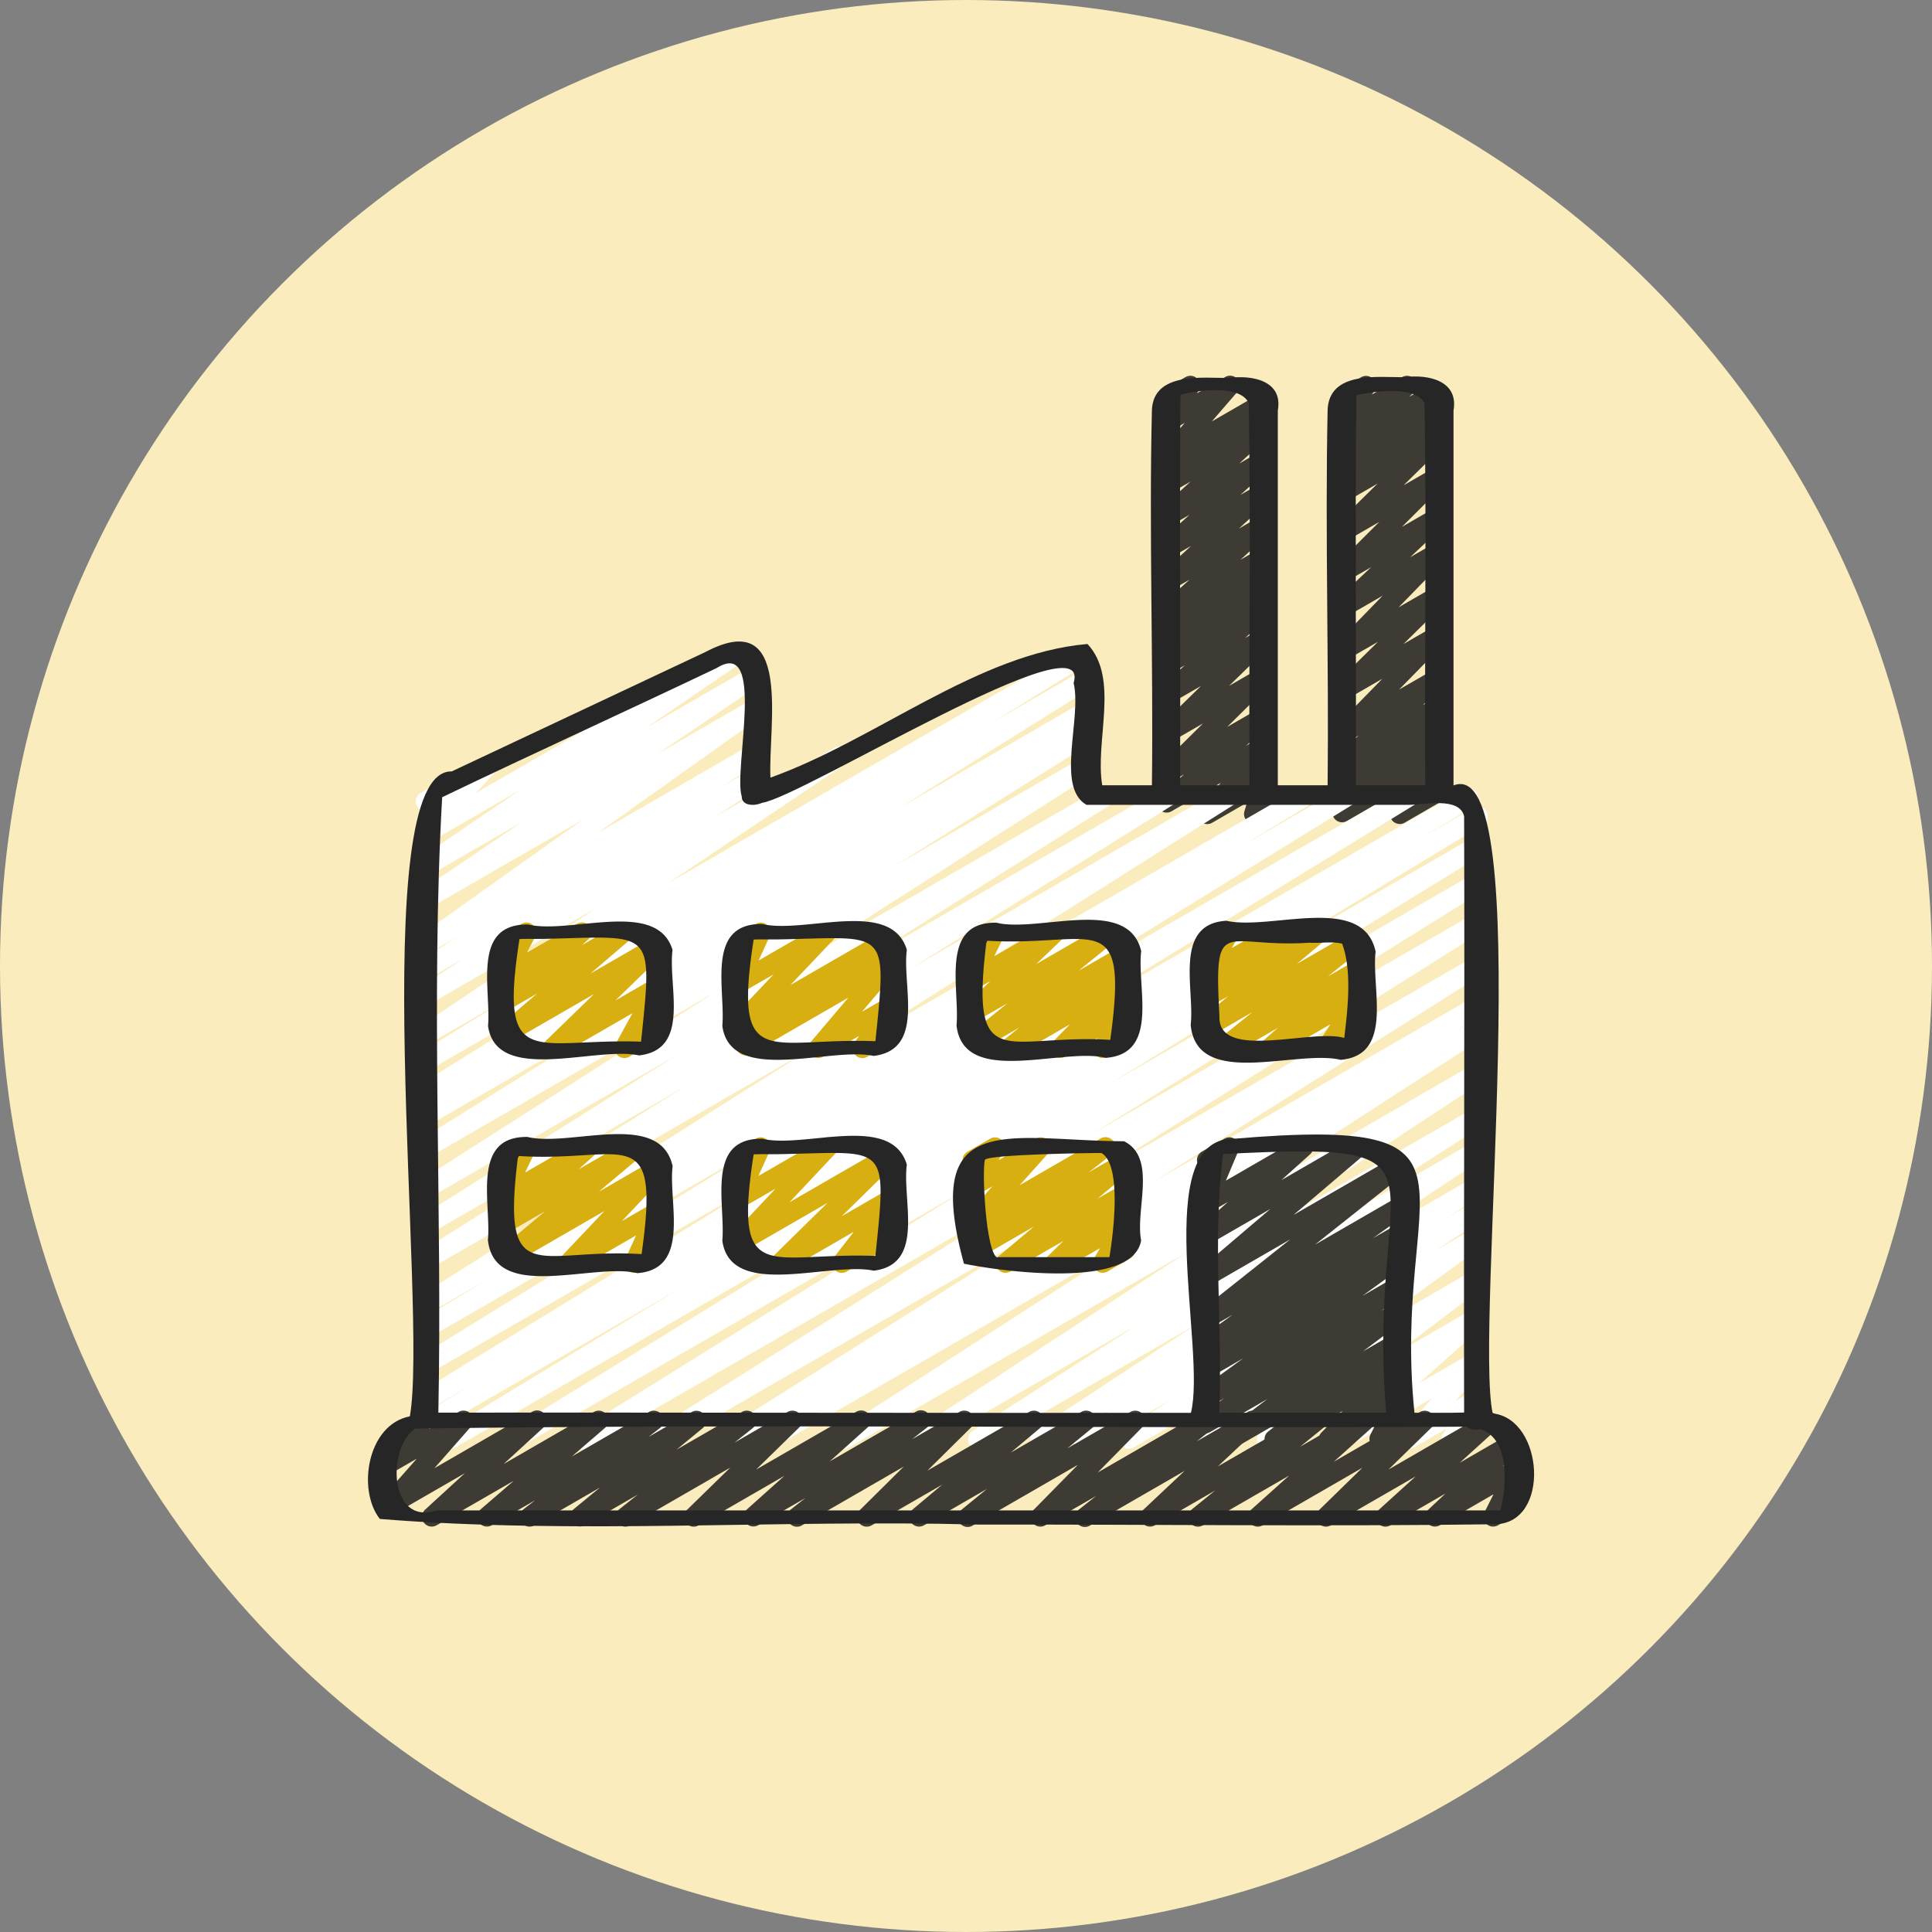 <svg xmlns="http://www.w3.org/2000/svg" width="74" height="74" fill="none" viewBox="0 0 74 74"><rect x="0" y="0" width="74" height="74" fill="#808080" stroke="none"/><circle cx="37" cy="37" r="37" fill="#FAECBC"/><g clip-path="url(#a)"><path fill="#3D3B33" d="M46.24 31.564a.374.374 0 0 1-.287-.614l.807-.966-1.889 1.09a.373.373 0 0 1-.49-.105.375.375 0 0 1 .056-.499l.919-.812-.485.28a.373.373 0 0 1-.45-.59l1.655-1.637-1.204.695a.374.374 0 0 1-.448-.59l1.577-1.542-1.129.652a.374.374 0 0 1-.435-.604l.947-.84-.512.296a.373.373 0 0 1-.423-.613l.288-.236a.375.375 0 0 1-.296-.654l.697-.601-.265.153a.374.374 0 0 1-.438-.6l1.127-1.025-.69.397a.374.374 0 0 1-.44-.599l1.19-1.09-.75.432a.374.374 0 0 1-.438-.6l1.125-1.023-.686.396a.37.37 0 0 1-.488-.102.376.376 0 0 1 .048-.498l1.168-1.07-.729.421a.374.374 0 0 1-.427-.61l.426-.358a.373.373 0 0 1-.47-.57l.978-1.13-.507.292a.373.373 0 0 1-.5-.527l.223-.343a.375.375 0 0 1-.057-.675l.868-.5a.373.373 0 0 1 .5.527l-.06.092 1.075-.62a.373.373 0 0 1 .47.569l-.976 1.13 1.771-1.023a.374.374 0 0 1 .427.61l-.425.359.006-.003a.373.373 0 0 1 .44.6l-1.17 1.07.732-.422a.373.373 0 0 1 .438.6l-1.125 1.024.69-.398a.373.373 0 0 1 .44.6l-1.188 1.087.749-.431a.374.374 0 0 1 .438.6l-1.126 1.025.69-.399a.37.37 0 0 1 .492.107.375.375 0 0 1-.061.5l-.7.604.27-.155a.374.374 0 0 1 .423.612l-.286.235a.374.374 0 0 1 .3.65l-.95.842.515-.297a.374.374 0 0 1 .448.59l-1.577 1.541 1.131-.653a.374.374 0 0 1 .45.59l-1.654 1.637 1.206-.696a.375.375 0 0 1 .434.604l-.919.813.486-.28a.373.373 0 0 1 .474.562l-.807.967.335-.194a.375.375 0 0 1 .545.432l-.176.581a.375.375 0 0 1 .007.652l-.378.218a.375.375 0 0 1-.545-.433l.1-.329-1.338.772a.37.37 0 0 1-.187.05M53.612 31.56a.373.373 0 0 1-.308-.584l.585-.857-2.288 1.321a.373.373 0 0 1-.422-.614l.254-.205a.374.374 0 0 1-.262-.657l.619-.53-.189.11a.375.375 0 0 1-.434-.604l.878-.773-.444.256a.374.374 0 0 1-.455-.584l1.8-1.84-1.346.777a.374.374 0 0 1-.448-.59l1.626-1.603-1.177.679a.374.374 0 0 1-.455-.584l1.814-1.862-1.359.785a.375.375 0 0 1-.443-.596l1.36-1.28-.917.529a.37.37 0 0 1-.483-.097.37.37 0 0 1 .032-.491l1.678-1.674-1.227.708a.373.373 0 0 1-.449-.59l1.61-1.586-1.16.67a.373.373 0 0 1-.425-.613l.288-.235a.36.36 0 0 1-.358-.158.374.374 0 0 1 .07-.502l.247-.203a.373.373 0 0 1-.266-.645l.283-.268a.374.374 0 0 1-.342-.574l.235-.369a.373.373 0 0 1-.066-.678l.868-.501a.374.374 0 0 1 .503.524l-.088.138 1.146-.662a.373.373 0 0 1 .444.595l-.166.157.798-.461a.373.373 0 0 1 .424.612l-.148.121a.374.374 0 0 1 .296.659l-.287.235a.374.374 0 0 1 .313.636l-1.61 1.586 1.164-.67a.37.37 0 0 1 .483.096.37.37 0 0 1-.032.491l-1.679 1.675 1.23-.71a.374.374 0 0 1 .443.596l-1.358 1.278.917-.528a.373.373 0 0 1 .455.584l-1.814 1.862 1.362-.787a.373.373 0 0 1 .449.59l-1.625 1.603 1.178-.68a.374.374 0 0 1 .454.585l-1.8 1.84 1.349-.778a.374.374 0 0 1 .434.604l-.877.771.444-.256a.375.375 0 0 1 .43.608l-.62.528.191-.109a.373.373 0 0 1 .423.614l-.254.205a.35.35 0 0 1 .294.119.37.37 0 0 1 .034.465l-.586.856.092-.052a.37.37 0 0 1 .511.137.373.373 0 0 1-.137.51l-1.517.877a.37.37 0 0 1-.187.05z"/><path fill="#fff" d="M17.225 55.504a.375.375 0 0 1-.194-.694l9.11-5.519-9.688 5.593a.373.373 0 0 1-.38-.645l2.164-1.298-1.784 1.03a.373.373 0 0 1-.383-.642L30 44.781l-13.547 7.821a.375.375 0 0 1-.384-.642l13.182-8.122-12.798 7.388a.374.374 0 0 1-.38-.644l2.746-1.662-2.366 1.365a.375.375 0 0 1-.387-.64l15.007-9.482-14.62 8.442a.374.374 0 0 1-.385-.64l10.14-6.331-9.755 5.63a.375.375 0 0 1-.387-.64l9.864-6.218-9.478 5.472a.375.375 0 0 1-.389-.639l11.36-7.257-10.971 6.334a.375.375 0 0 1-.386-.64l7.611-4.764-7.225 4.171a.373.373 0 0 1-.51-.132.375.375 0 0 1 .127-.511l.543-.331-.16.092a.373.373 0 0 1-.386-.641l7.417-4.638-7.032 4.059a.375.375 0 0 1-.383-.643l3.653-2.255-3.27 1.887a.374.374 0 0 1-.396-.634l6.782-4.558-6.385 3.687a.373.373 0 0 1-.393-.636l1.727-1.134-1.335.77a.374.374 0 0 1-.392-.636l1.45-.948-1.058.61a.375.375 0 0 1-.403-.63l6.267-4.461-5.864 3.384a.374.374 0 0 1-.396-.633l3.976-2.69-3.58 2.066a.374.374 0 0 1-.397-.633l3.858-2.63-3.46 1.998a.373.373 0 0 1-.462-.577l.75-.807-.25.142a.373.373 0 0 1-.51-.136.373.373 0 0 1 .136-.511l2.401-1.387a.373.373 0 0 1 .461.578l-.749.807 9.972-5.757a.373.373 0 0 1 .397.632l-3.861 2.634 4.008-2.315a.373.373 0 0 1 .396.633l-3.975 2.69 3.58-2.066a.374.374 0 0 1 .404.628l-6.269 4.463 5.864-3.385a.373.373 0 0 1 .392.636l-1.449.949 1.057-.61a.373.373 0 0 1 .393.636l-1.725 1.132 4.556-2.63a.374.374 0 0 1 .396.634l-6.785 4.56 15.653-9.037a.37.37 0 0 1 .509.131.376.376 0 0 1-.125.511l-3.656 2.257 3.5-2.02a.373.373 0 0 1 .385.641l-7.417 4.639 7.038-4.063a.37.37 0 0 1 .508.132.375.375 0 0 1-.126.511l-.53.325.152-.088a.374.374 0 0 1 .386.641l-7.618 4.768 7.238-4.179a.374.374 0 0 1 .389.639L30.506 36.9l11.696-6.752a.373.373 0 0 1 .386.64l-9.862 6.218 11.878-6.857a.374.374 0 0 1 .385.64l-10.142 6.332 12.077-6.972a.375.375 0 0 1 .387.64l-15.006 9.482 17.531-10.121a.373.373 0 0 1 .38.644l-2.73 1.652 3.978-2.295a.375.375 0 0 1 .384.642L38.66 38.92l15.188-8.768a.374.374 0 0 1 .383.642l-13.932 8.548 15.75-9.092a.374.374 0 0 1 .38.645l-2.138 1.283 2.128-1.23a.373.373 0 0 1 .381.645l-9.13 5.531 8.75-5.052a.374.374 0 0 1 .383.642l-14.313 8.81 13.932-8.043a.374.374 0 0 1 .384.642l-14.967 9.31 14.585-8.42a.374.374 0 0 1 .387.64l-14.976 9.431 14.591-8.423a.374.374 0 0 1 .387.64l-12.633 7.97L56.428 38.2a.374.374 0 0 1 .382.643l-1.237.755.856-.493a.375.375 0 0 1 .39.638l-11.693 7.551 11.305-6.527a.373.373 0 0 1 .392.637l-10.426 6.84 10.036-5.794a.374.374 0 0 1 .39.638l-6.277 4.044 5.888-3.4a.373.373 0 0 1 .506.127.375.375 0 0 1-.112.51l-6.219 4.097 5.828-3.364a.374.374 0 0 1 .389.639l-1.425.913 1.037-.599a.375.375 0 0 1 .392.637l-1.866 1.217 1.476-.852a.373.373 0 0 1 .407.626l-4.885 3.55 4.48-2.585a.374.374 0 0 1 .413.621l-3.37 2.56 2.958-1.708a.373.373 0 0 1 .436.603l-2.525 2.255 2.09-1.206a.372.372 0 0 1 .467.57l-1.152 1.31.687-.395a.37.37 0 0 1 .46.068c.118.128.134.321.036.465l-.24.355a.373.373 0 0 1 .119.691l-1.042.601a.373.373 0 0 1-.497-.534l.126-.184-1.246.719a.373.373 0 0 1-.467-.57l1.151-1.31-3.26 1.882a.374.374 0 0 1-.436-.603l2.526-2.255-4.953 2.859a.373.373 0 0 1-.414-.621l3.37-2.559-5.51 3.181a.374.374 0 0 1-.408-.625l4.885-3.551-7.237 4.178a.375.375 0 0 1-.392-.637l1.866-1.217-3.214 1.855a.374.374 0 0 1-.389-.639l1.429-.915-2.693 1.554a.375.375 0 0 1-.393-.637l6.216-4.095-8.198 4.732a.374.374 0 0 1-.39-.638l6.27-4.038-8.104 4.678a.374.374 0 0 1-.392-.636l10.428-6.842-12.955 7.48a.374.374 0 0 1-.39-.638l11.694-7.553-14.188 8.191a.374.374 0 0 1-.382-.643l1.237-.755-2.423 1.398a.375.375 0 0 1-.387-.64l12.638-7.973-14.922 8.615a.374.374 0 0 1-.387-.64l14.981-9.436-17.454 10.077a.373.373 0 0 1-.384-.642l14.964-9.307-17.236 9.95a.373.373 0 0 1-.383-.642l14.309-8.807-16.37 9.451a.4.4 0 0 1-.187.05z"/><path fill="#D8AF11" d="M38.518 48.752a.373.373 0 0 1-.24-.66l1.328-1.115-2.165 1.25a.373.373 0 0 1-.417-.618l.863-.674-.495.285a.374.374 0 0 1-.465-.573l1.086-1.21-.621.359a.372.372 0 0 1-.509-.514l.283-.478a.373.373 0 0 1-.108-.69l.868-.5a.374.374 0 0 1 .508.514l-.182.307 1.424-.822a.373.373 0 0 1 .465.572l-1.087 1.211 3.091-1.784a.373.373 0 0 1 .417.618l-.86.673 1.237-.715a.374.374 0 0 1 .427.61l-1.33 1.116.92-.53a.374.374 0 0 1 .447.591l-.596.579.148-.085a.374.374 0 0 1 .512.51l-.303.528a.373.373 0 0 1 .126.693l-.868.5a.373.373 0 0 1-.511-.508l.218-.383-1.543.891a.373.373 0 0 1-.448-.591l.596-.58-2.03 1.171a.37.37 0 0 1-.186.05zM29.882 48.752a.374.374 0 0 1-.262-.64l2.074-2.039-3.276 1.891a.373.373 0 0 1-.46-.58l1.746-1.855-1.287.741a.38.38 0 0 1-.438-.046.38.38 0 0 1-.09-.431l.447-.987a.374.374 0 0 1-.253-.692l.868-.501a.374.374 0 0 1 .528.478l-.43.951 2.477-1.43a.373.373 0 0 1 .46.58l-1.745 1.856 3.627-2.093a.374.374 0 0 1 .449.59l-2.075 2.038 1.74-1.004a.374.374 0 0 1 .482.552l-.751.967.268-.154a.37.37 0 0 1 .511.136.373.373 0 0 1-.137.511l-1.922 1.11a.373.373 0 0 1-.482-.553l.75-.967-2.632 1.52a.37.37 0 0 1-.187.05M21.779 48.752a.374.374 0 0 1-.272-.63l1.646-1.739-3.549 2.05a.374.374 0 0 1-.427-.61l1.7-1.43-1.433.829a.37.37 0 0 1-.49-.104.375.375 0 0 1 .053-.498l.638-.575-.202.116a.373.373 0 0 1-.524-.484l.414-.868a.39.39 0 0 1-.36-.185.373.373 0 0 1 .136-.511l.868-.501a.373.373 0 0 1 .524.484l-.389.816 2.253-1.3a.375.375 0 0 1 .437.602l-.64.575 2.04-1.176a.374.374 0 0 1 .427.61l-1.7 1.427 2.078-1.2a.374.374 0 0 1 .46.58L23.82 46.77l1.188-.686a.373.373 0 0 1 .527.48l-.435.945a.375.375 0 0 1 .242.694l-.867.5a.373.373 0 0 1-.526-.48l.415-.904-2.397 1.385a.37.37 0 0 1-.187.05zM38.649 40.526a.374.374 0 0 1-.234-.667l.63-.503-1.484.857a.374.374 0 0 1-.422-.614l1.45-1.173-1.196.69a.373.373 0 0 1-.445-.593l.985-.946-.54.311a.373.373 0 0 1-.523-.488l.4-.815a.36.36 0 0 1-.348-.187.373.373 0 0 1 .137-.51l.868-.502a.374.374 0 0 1 .523.488l-.369.753 2.15-1.24a.37.37 0 0 1 .486.099.373.373 0 0 1-.04.494l-.984.944 2.643-1.526a.373.373 0 0 1 .422.614l-1.45 1.172 1.647-.95a.373.373 0 0 1 .42.615l-.631.506.21-.122a.373.373 0 0 1 .455.585l-.638.653.184-.106a.372.372 0 0 1 .504.52l-.252.406a.373.373 0 0 1 .081.682l-.867.501a.373.373 0 0 1-.504-.52l.121-.197-1.242.717a.374.374 0 0 1-.455-.585l.638-.653-2.145 1.238a.37.37 0 0 1-.187.05zM48.614 40.526a.374.374 0 0 1-.245-.656l.576-.501-1.906 1.1a.374.374 0 0 1-.421-.615l1.355-1.089-1.605.926a.374.374 0 0 1-.428-.61l1.1-.924-.672.388a.37.37 0 0 1-.489-.104.376.376 0 0 1 .052-.498l.278-.25a.375.375 0 0 1-.353-.557l.313-.555a.373.373 0 0 1-.135-.694l.869-.501a.374.374 0 0 1 .513.507l-.237.42 1.605-.927a.373.373 0 0 1 .49.104c.111.155.089.37-.053.498l-.144.13 1.267-.732a.374.374 0 0 1 .428.61l-1.1.925 2.124-1.226a.374.374 0 0 1 .421.615l-1.352 1.087 1.067-.615a.373.373 0 0 1 .432.606l-.576.5.143-.081a.373.373 0 0 1 .5.527l-.467.72a.375.375 0 0 1 .478.153.373.373 0 0 1-.137.511l-1.313.758a.374.374 0 0 1-.5-.527l.465-.716-2.155 1.243a.37.37 0 0 1-.187.05M31.339 40.526a.373.373 0 0 1-.285-.616l1.437-1.696-3.724 2.15a.373.373 0 0 1-.41-.624l.251-.186-.189.11a.373.373 0 0 1-.46-.58l1.672-1.764-1.213.7a.375.375 0 0 1-.527-.479l.44-.96a.38.38 0 0 1-.384-.182.373.373 0 0 1 .137-.51l.868-.502a.374.374 0 0 1 .527.479l-.42.922 2.427-1.401a.374.374 0 0 1 .459.58l-1.67 1.762 3.56-2.055a.375.375 0 0 1 .409.623l-.253.188a.373.373 0 0 1 .464.57l-1.438 1.696.966-.557a.374.374 0 0 1 .493.538l-.276.395a.373.373 0 0 1 .148.695l-1.13.654a.374.374 0 0 1-.494-.538l.179-.257-1.377.794a.37.37 0 0 1-.187.05M21.149 40.526a.374.374 0 0 1-.26-.642l1.86-1.807-3.268 1.886a.374.374 0 0 1-.43-.608l1.516-1.297-1.122.647a.375.375 0 0 1-.434-.603l.318-.282a.375.375 0 0 1-.402-.54l.362-.696a.373.373 0 0 1-.178-.698l.868-.501a.374.374 0 0 1 .519.496l-.315.606 1.909-1.102a.373.373 0 0 1 .434.604l-.24.213 1.415-.817a.375.375 0 0 1 .43.608l-1.515 1.297 2.367-1.367a.374.374 0 0 1 .447.592l-1.86 1.807 1.44-.831a.373.373 0 0 1 .515.503l-.639 1.164.125-.072a.37.37 0 0 1 .51.137.373.373 0 0 1-.136.51l-1.284.742a.374.374 0 0 1-.515-.503l.638-1.164-2.887 1.667a.37.37 0 0 1-.187.05z"/><path fill="#3D3B33" d="M47.122 55.502a.374.374 0 0 1-.225-.673l1.647-1.243-2.178 1.257a.373.373 0 0 1-.403-.629l.934-.663-.53.306a.373.373 0 0 1-.408-.626l1.657-1.203-1.25.722a.374.374 0 0 1-.4-.631l.278-.193a.37.37 0 0 1-.379-.166.373.373 0 0 1 .097-.507l1.25-.896-.846.488a.373.373 0 0 1-.419-.616l3.473-2.758-3.053 1.762a.374.374 0 0 1-.43-.609l2.72-2.317-2.29 1.322a.37.37 0 0 1-.488-.104.375.375 0 0 1 .052-.498l1.096-.985-.66.38a.373.373 0 0 1-.531-.468l.485-1.158a.374.374 0 0 1-.288-.684l.869-.5a.374.374 0 0 1 .532.468l-.48 1.14 2.788-1.609a.373.373 0 0 1 .49.104c.111.155.089.37-.053.498l-1.097.986 2.752-1.588a.374.374 0 0 1 .43.609l-2.72 2.316 3.879-2.239a.374.374 0 0 1 .419.616l-3.473 2.759 3.061-1.767a.37.37 0 0 1 .501.121.373.373 0 0 1-.096.506l-1.249.895.846-.488a.374.374 0 0 1 .4.631l-.275.19a.373.373 0 0 1 .284.672l-1.663 1.207 1.259-.726a.373.373 0 0 1 .403.63l-.932.66.531-.306a.373.373 0 0 1 .412.623l-1.647 1.243 1.237-.715a.374.374 0 0 1 .417.619l-.541.42.127-.072a.375.375 0 0 1 .454.585l-.799.812.348-.202a.375.375 0 0 1 .52.494l-.29.566a.375.375 0 0 1 .147.696l-.81.468a.374.374 0 0 1-.52-.494l.229-.449-1.642.949a.373.373 0 0 1-.454-.586l.8-.812-2.431 1.404a.374.374 0 0 1-.417-.619l.54-.42-1.809 1.044a.37.37 0 0 1-.187.05z"/><path fill="#3D3B33" d="M20.287 58.474a.374.374 0 0 1-.23-.67l.438-.34-1.661.959a.374.374 0 0 1-.43-.607l1.276-1.1-2.957 1.706a.374.374 0 0 1-.44-.599l1.52-1.395-2.767 1.597a.373.373 0 0 1-.468-.57l1.397-1.586-1.008.582a.374.374 0 0 1-.473-.565l.354-.42a.373.373 0 0 1-.042-.669l1.239-.715a.375.375 0 0 1 .474.083.375.375 0 0 1-.002.482l-.073.087 1.132-.653a.373.373 0 0 1 .467.57l-1.395 1.585 3.734-2.156a.373.373 0 0 1 .44.6l-1.521 1.395 3.457-1.995a.374.374 0 0 1 .43.607l-1.276 1.1 2.957-1.706a.374.374 0 0 1 .417.618l-.438.34 1.661-.958a.375.375 0 0 1 .425.612l-1.01.832 2.503-1.445a.374.374 0 0 1 .42.616l-.702.558 2.033-1.174a.374.374 0 0 1 .448.59l-1.655 1.618 3.825-2.208a.373.373 0 0 1 .437.602l-1.443 1.293 3.283-1.894a.373.373 0 0 1 .418.618l-.545.426 1.81-1.044a.374.374 0 0 1 .45.59l-1.675 1.658 3.895-2.248a.374.374 0 0 1 .427.61l-1.129.947 2.697-1.556a.373.373 0 0 1 .423.612l-.955.782 2.417-1.394a.374.374 0 0 1 .454.585L42.046 56.4l4.016-2.318c.168-.1.386-.05.496.113a.375.375 0 0 1-.077.504l-.64.506 1.946-1.123a.374.374 0 0 1 .443.596l-1.583 1.489 3.613-2.085a.373.373 0 0 1 .421.614l-.881.715 2.302-1.33a.374.374 0 0 1 .437.603l-1.45 1.302 3.299-1.904a.374.374 0 0 1 .448.59l-1.653 1.614 3.698-2.135a.374.374 0 0 1 .438.6l-1.404 1.274 1.86-1.075a.374.374 0 0 1 .443.596l-.66.622.351-.203a.374.374 0 0 1 .522.49l-.385.768a.36.36 0 0 1 .334.188.373.373 0 0 1-.137.51l-.867.501a.374.374 0 0 1-.521-.49l.349-.697-2.057 1.187a.374.374 0 0 1-.443-.596l.66-.62-2.107 1.216a.373.373 0 0 1-.438-.6l1.404-1.273-3.246 1.873a.373.373 0 0 1-.448-.59l1.653-1.614-3.818 2.204a.37.37 0 0 1-.49-.104.375.375 0 0 1 .053-.498l1.45-1.302-3.3 1.904a.373.373 0 0 1-.421-.614l.882-.715-2.303 1.33a.374.374 0 0 1-.443-.596l1.583-1.49-3.612 2.085a.373.373 0 0 1-.42-.617l.64-.506-1.946 1.123a.37.37 0 0 1-.483-.095.37.37 0 0 1 .03-.49l1.703-1.732-4.016 2.318a.372.372 0 0 1-.423-.612l.955-.783-2.416 1.395a.374.374 0 0 1-.427-.61l1.128-.947-2.697 1.556a.373.373 0 0 1-.45-.589l1.674-1.659-3.894 2.248a.373.373 0 0 1-.418-.617l.545-.427-1.81 1.044a.375.375 0 0 1-.437-.602l1.444-1.293-3.283 1.895a.373.373 0 0 1-.448-.591l1.655-1.617-3.825 2.208a.374.374 0 0 1-.42-.617l.702-.557-2.034 1.174a.375.375 0 0 1-.425-.612l1.01-.832-2.502 1.444a.37.37 0 0 1-.187.05z"/><path fill="#262626" d="M57.21 54.14q-.019-.002-.036-.005c-.718-3.246 1.752-25.32-1.501-24.052V15.726c.205-1.164-1-1.4-1.896-1.277-1.03 0-2.863-.232-2.926 1.246-.1 4.789.052 9.59 0 14.382h-1.908V15.726c.209-1.157-.998-1.372-1.888-1.248-1.007 0-2.864-.23-2.934 1.217-.114 4.788.059 9.591 0 14.383h-1.903c-.288-1.707.673-4.091-.565-5.412-4.206.364-8.1 3.672-12.143 5.119-.098-1.958.894-6.604-2.493-4.81l-9.715 4.572c-3.369-.078-.891 20.755-1.604 24.702-1.626.311-2.028 2.808-1.15 3.93 7.5.607 15.29.012 22.882.215 6.618-.008 13.244.077 19.86-.012 2.1-.063 1.838-3.995-.08-4.241zm-5.26-39.003c.596-.136 2.244-.402 2.612.305.08 4.86-.002 9.761.027 14.635h-2.656c.017-4.975-.033-9.975.017-14.94m-6.736-.019c.577-.16 2.284-.417 2.617.324.08 4.864 0 9.76.027 14.635h-2.655c.012-4.982-.024-9.987.01-14.959M16.937 30.535c3.456-1.66 7.02-3.282 10.506-4.944 1.917-1.207.645 3.89.966 4.909 0 .393.527.371.782.25 1.558-.236 12.699-7.169 11.931-4.59.321 1.343-.694 3.991.493 4.668h12.33c.592 0 1.958-.32 2.134.437.026 7.583-.018 15.232 0 22.838-.638.02-1.266.006-1.902.01-.9-8.751 3.583-11.385-6.946-10.494-3.197-.018-1.011 8.099-1.616 10.495-9.608.012-19.218-.015-28.825-.008.157-7.824-.296-15.834.146-23.57zm29.771 23.578h-.01c.138-3.27-.27-6.726.151-9.91 9.395-.484 5.466.456 6.244 9.91zm-4.142 3.74H16.72c-1.843.594-1.894-2.407-.82-3.135 13.37-.185 26.875.004 40.278-.073.119.113.327.137.53.093 1.149.394.99 2.198.764 3.114z"/><path fill="#262626" d="M43.056 43.713c-4.395-.019-7.771-1.29-6.134 4.69 1.414.29 6.47.997 6.786-.895-.231-1.174.62-3.15-.652-3.795m-4.758 4.438c-.043 0-.09.005-.132 0-.41-.345-.557-3.257-.443-3.722.048-.198 3.699-.266 4.46-.266.8.435.458 3.118.31 3.988zM27.667 47.524c.32 2.273 4.13.787 5.795 1.146 1.99-.239 1.086-2.687 1.272-4.06-.59-1.992-3.914-.605-5.537-.993-2.177-.033-1.405 2.49-1.53 3.907m2.101-3.315c4.205-.074 4.223-.528 3.762 3.896-4.078-.154-5.459 1.23-4.663-3.89.301-.015.6-.002.901-.006M18.688 47.498c.263 2.4 4.047.852 5.724 1.267 2.065-.16 1.18-2.71 1.351-4.1-.482-2.164-3.916-.72-5.56-1.117-2.172-.035-1.382 2.544-1.515 3.95m1.125-3.22h.006c-.014.017-.046-.004-.006 0m.02.086a1 1 0 0 0 .04-.086c4.05.258 5.437-1.438 4.701 3.758-3.968-.253-5.37 1.43-4.742-3.672M36.638 39.278c.27 2.368 4.048.828 5.717 1.24 2.07-.153 1.183-2.697 1.356-4.084-.495-2.132-3.917-.698-5.554-1.092-2.172-.032-1.39 2.527-1.52 3.936m1.118-3.245h.004c-.017.018-.041-.007-.004 0m.021.092c.01-.018.03-.06.04-.092 4.09.246 5.428-1.42 4.71 3.796-3.998-.246-5.367 1.416-4.75-3.704M45.606 39.256c.237 2.477 4.042.93 5.744 1.338 2.056-.18 1.166-2.75 1.34-4.14-.475-2.257-4.02-.801-5.717-1.187-2.044.122-1.206 2.626-1.367 3.989m1.205-3.151c-.05-.001-.028.003 0 0m-.104 2.808c-.214-3.952.14-2.581 3.462-2.806.41.029.841-.06 1.237.039.385 1.013.215 2.531.081 3.61-1.241-.37-4.86.905-4.78-.843M27.667 39.298c.32 2.272 4.13.786 5.795 1.146 1.991-.24 1.086-2.686 1.272-4.06-.59-1.99-3.914-.604-5.537-.992-2.177-.032-1.405 2.49-1.53 3.906m2.1-3.316c4.207-.074 4.223-.527 3.763 3.898-4.079-.154-5.458 1.229-4.663-3.892.301-.014.599-.002.9-.006M18.693 39.298c.324 2.25 4.123.764 5.783 1.127 2.002-.225 1.1-2.666 1.284-4.04-.596-1.968-3.913-.586-5.532-.974-2.177-.033-1.413 2.468-1.535 3.887m2.096-3.336c4.232-.09 4.224-.48 3.765 3.936-4.108-.137-5.457 1.195-4.656-3.93.297-.014.593-.002.89-.006"/></g><defs><clipPath id="a"><path fill="#fff" d="M14 14h44.87v44.87H14z"/></clipPath></defs></svg>
